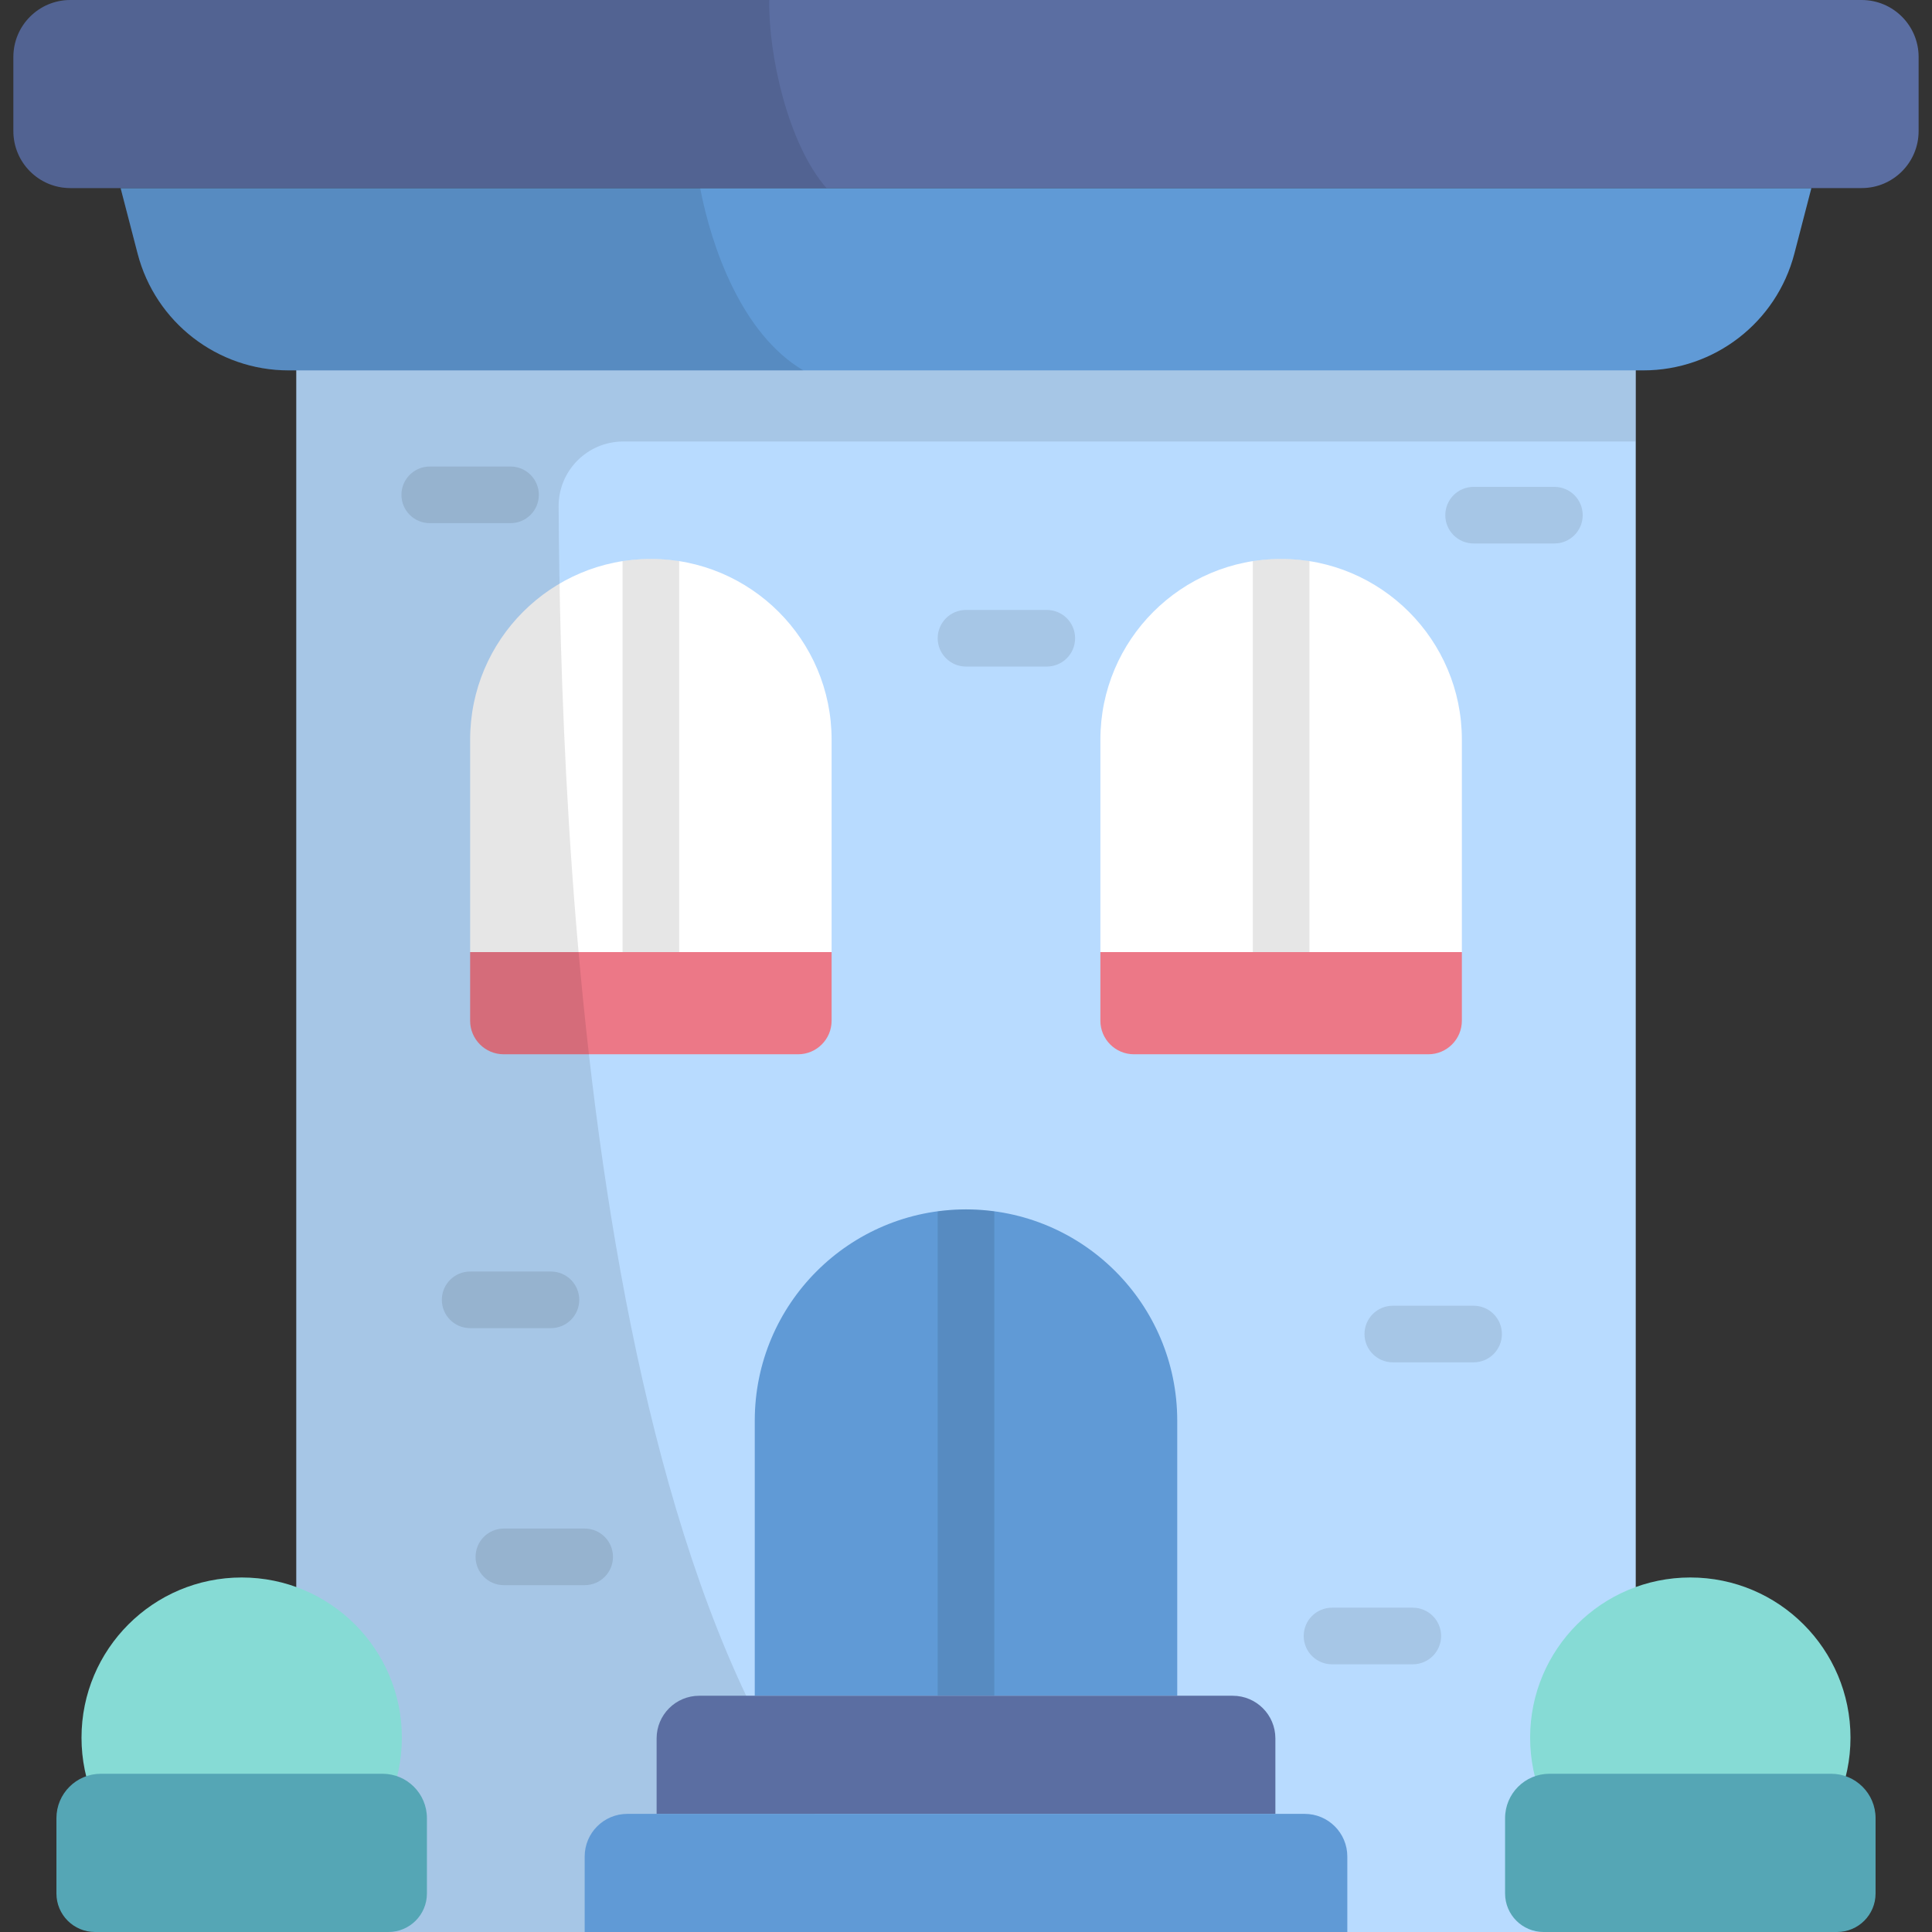 <?xml version="1.0" encoding="iso-8859-1"?>
<!-- Generator: Adobe Illustrator 19.0.0, SVG Export Plug-In . SVG Version: 6.00 Build 0)  -->
<svg version="1.1" id="Capa_1" xmlns="http://www.w3.org/2000/svg" xmlns:xlink="http://www.w3.org/1999/xlink" x="0px" y="0px"
	 viewBox="0 0 512 512" style="enable-background:new 0 0 512 512;" xml:space="preserve">
<rect x="0" y="0" width="512" height="512" fill="#333333" stroke="none"/>
<rect id="SVGCleanerId_0" x="78.57" y="56.43" style="fill:#B8DBFF;" width="354.87" height="455.57"/>
<g>
	<rect id="SVGCleanerId_0_1_" x="78.57" y="56.43" style="fill:#B8DBFF;" width="354.87" height="455.57"/>
</g>
<path style="fill:#FFFFFF;" d="M291.614,252.317h95.795v-56.303c0-26.453-21.444-47.897-47.897-47.897l0,0
	c-26.453,0-47.897,21.444-47.897,47.897L291.614,252.317L291.614,252.317z"/>
<path style="opacity:0.1;enable-background:new    ;" d="M347.011,252.316V148.705c-2.444-0.384-4.948-0.589-7.5-0.589l0,0
	c-2.552,0-5.056,0.204-7.5,0.589v103.611l0,0L347.011,252.316L347.011,252.316z"/>
<path style="fill:#EC7887;" d="M291.614,252.317h95.795v18.186c0,4.91-3.98,8.891-8.891,8.891h-78.013
	c-4.91,0-8.891-3.98-8.891-8.891V252.317z"/>
<path style="fill:#FFFFFF;" d="M220.386,252.317h-95.795v-56.303c0-26.453,21.444-47.897,47.897-47.897l0,0
	c26.453,0,47.897,21.444,47.897,47.897L220.386,252.317L220.386,252.317z"/>
<path style="opacity:0.1;enable-background:new    ;" d="M179.989,252.316V148.705c-2.444-0.385-4.948-0.589-7.5-0.589l0,0
	c-2.552,0-5.056,0.204-7.5,0.589v103.611l0,0L179.989,252.316L179.989,252.316z"/>
<path style="fill:#EC7887;" d="M220.386,252.317h-95.795v18.186c0,4.91,3.981,8.891,8.891,8.891h78.013
	c4.91,0,8.891-3.98,8.891-8.891L220.386,252.317L220.386,252.317z"/>
<path style="opacity:0.1;enable-background:new    ;" d="M433.433,117V56.426H78.567V512H246.8
	c-91.694-61.577-98.293-297.977-98.761-377.771C147.983,124.726,155.67,117,165.173,117H433.433z"/>
<path style="fill:#609AD6;" d="M480.038,49.842H31.962l4.505,17.353c4.733,18.231,21.189,30.96,40.024,30.96h359.017
	c18.836,0,35.291-12.729,40.024-30.96L480.038,49.842z"/>
<path style="opacity:0.1;enable-background:new    ;" d="M36.467,67.196c4.733,18.231,21.189,30.96,40.024,30.96h136.391
	c-16.277-9.612-24.317-32.563-27.335-48.313H31.962L36.467,67.196z"/>
<path style="fill:#5B6EA2;" d="M493.359,49.842H18.641c-8.336,0-15.094-6.758-15.094-15.094V15.094C3.547,6.758,10.305,0,18.641,0
	h474.718c8.336,0,15.094,6.758,15.094,15.094v19.655C508.453,43.085,501.695,49.842,493.359,49.842z"/>
<path style="opacity:0.1;enable-background:new    ;" d="M203.863,0H18.641C10.305,0,3.547,6.758,3.547,15.094v19.655
	c0,8.336,6.758,15.094,15.094,15.094h200.392C208.745,38.097,203.599,14.267,203.863,0z"/>
<path style="fill:#609AD6;" d="M256,320.504L256,320.504c-30.917,0-55.979,25.063-55.979,55.979v72.908H311.98v-72.908
	C311.979,345.567,286.917,320.504,256,320.504z"/>
<path style="opacity:0.1;enable-background:new    ;" d="M263.5,449.392V321.019c-2.455-0.329-4.955-0.515-7.5-0.515l0,0
	c-2.545,0-5.045,0.186-7.5,0.515v128.372l0,0L263.5,449.392L263.5,449.392z"/>
<path style="fill:#5B6EA2;" d="M337.99,480.696H174.01v-20.005c0-6.24,5.059-11.299,11.299-11.299H326.69
	c6.24,0,11.299,5.059,11.299,11.299L337.99,480.696L337.99,480.696z"/>
<path style="fill:#609AD6;" d="M357.054,512H154.946v-20.005c0-6.24,5.059-11.299,11.299-11.299h179.509
	c6.24,0,11.299,5.059,11.299,11.299L357.054,512L357.054,512z"/>
<circle style="fill:#86DBD5;" cx="64.05" cy="460.5" r="42.45"/>
<path style="fill:#55A6B5;" d="M101.37,470.066H26.724c-6.5,0-11.769,5.269-11.769,11.769v19.963
	c0,5.634,4.567,10.202,10.202,10.202h77.779c5.634,0,10.202-4.568,10.202-10.202v-19.963
	C113.139,475.335,107.87,470.066,101.37,470.066z"/>
<circle style="fill:#86DBD5;" cx="447.95" cy="460.5" r="42.45"/>
<path style="fill:#55A6B5;" d="M410.63,470.066h74.646c6.5,0,11.769,5.269,11.769,11.769v19.963c0,5.634-4.568,10.202-10.202,10.202
	h-77.779c-5.634,0-10.202-4.568-10.202-10.202v-19.963C398.861,475.335,404.13,470.066,410.63,470.066z"/>
<path style="opacity:0.1;enable-background:new    ;" d="M390.52,361.033h-21.413c-4.142,0-7.5-3.357-7.5-7.5s3.358-7.5,7.5-7.5
	h21.413c4.142,0,7.5,3.357,7.5,7.5S394.662,361.033,390.52,361.033z"/>
<path style="opacity:0.1;enable-background:new    ;" d="M374.408,441.054h-21.413c-4.142,0-7.5-3.357-7.5-7.5s3.358-7.5,7.5-7.5
	h21.413c4.142,0,7.5,3.357,7.5,7.5C381.908,437.696,378.55,441.054,374.408,441.054z"/>
<path style="opacity:0.1;enable-background:new    ;" d="M154.946,420.083h-21.413c-4.142,0-7.5-3.357-7.5-7.5s3.358-7.5,7.5-7.5
	h21.413c4.142,0,7.5,3.357,7.5,7.5S159.088,420.083,154.946,420.083z"/>
<path style="opacity:0.1;enable-background:new    ;" d="M146.004,351.969h-21.413c-4.142,0-7.5-3.358-7.5-7.5
	c0-4.143,3.358-7.5,7.5-7.5h21.413c4.142,0,7.5,3.357,7.5,7.5C153.504,348.611,150.146,351.969,146.004,351.969z"/>
<path style="opacity:0.1;enable-background:new    ;" d="M135.298,138.636h-21.413c-4.142,0-7.5-3.357-7.5-7.5
	c0-4.142,3.358-7.5,7.5-7.5h21.413c4.142,0,7.5,3.358,7.5,7.5S139.44,138.636,135.298,138.636z"/>
<path style="opacity:0.1;enable-background:new    ;" d="M277.413,176.642H256c-4.142,0-7.5-3.357-7.5-7.5s3.358-7.5,7.5-7.5h21.413
	c4.142,0,7.5,3.357,7.5,7.5C284.913,173.284,281.555,176.642,277.413,176.642z"/>
<path style="opacity:0.1;enable-background:new    ;" d="M411.932,144.026H390.52c-4.142,0-7.5-3.357-7.5-7.5s3.358-7.5,7.5-7.5
	h21.413c4.142,0,7.5,3.357,7.5,7.5C419.432,140.669,416.074,144.026,411.932,144.026z"/>
<g>
</g>
<g>
</g>
<g>
</g>
<g>
</g>
<g>
</g>
<g>
</g>
<g>
</g>
<g>
</g>
<g>
</g>
<g>
</g>
<g>
</g>
<g>
</g>
<g>
</g>
<g>
</g>
<g>
</g>
</svg>
